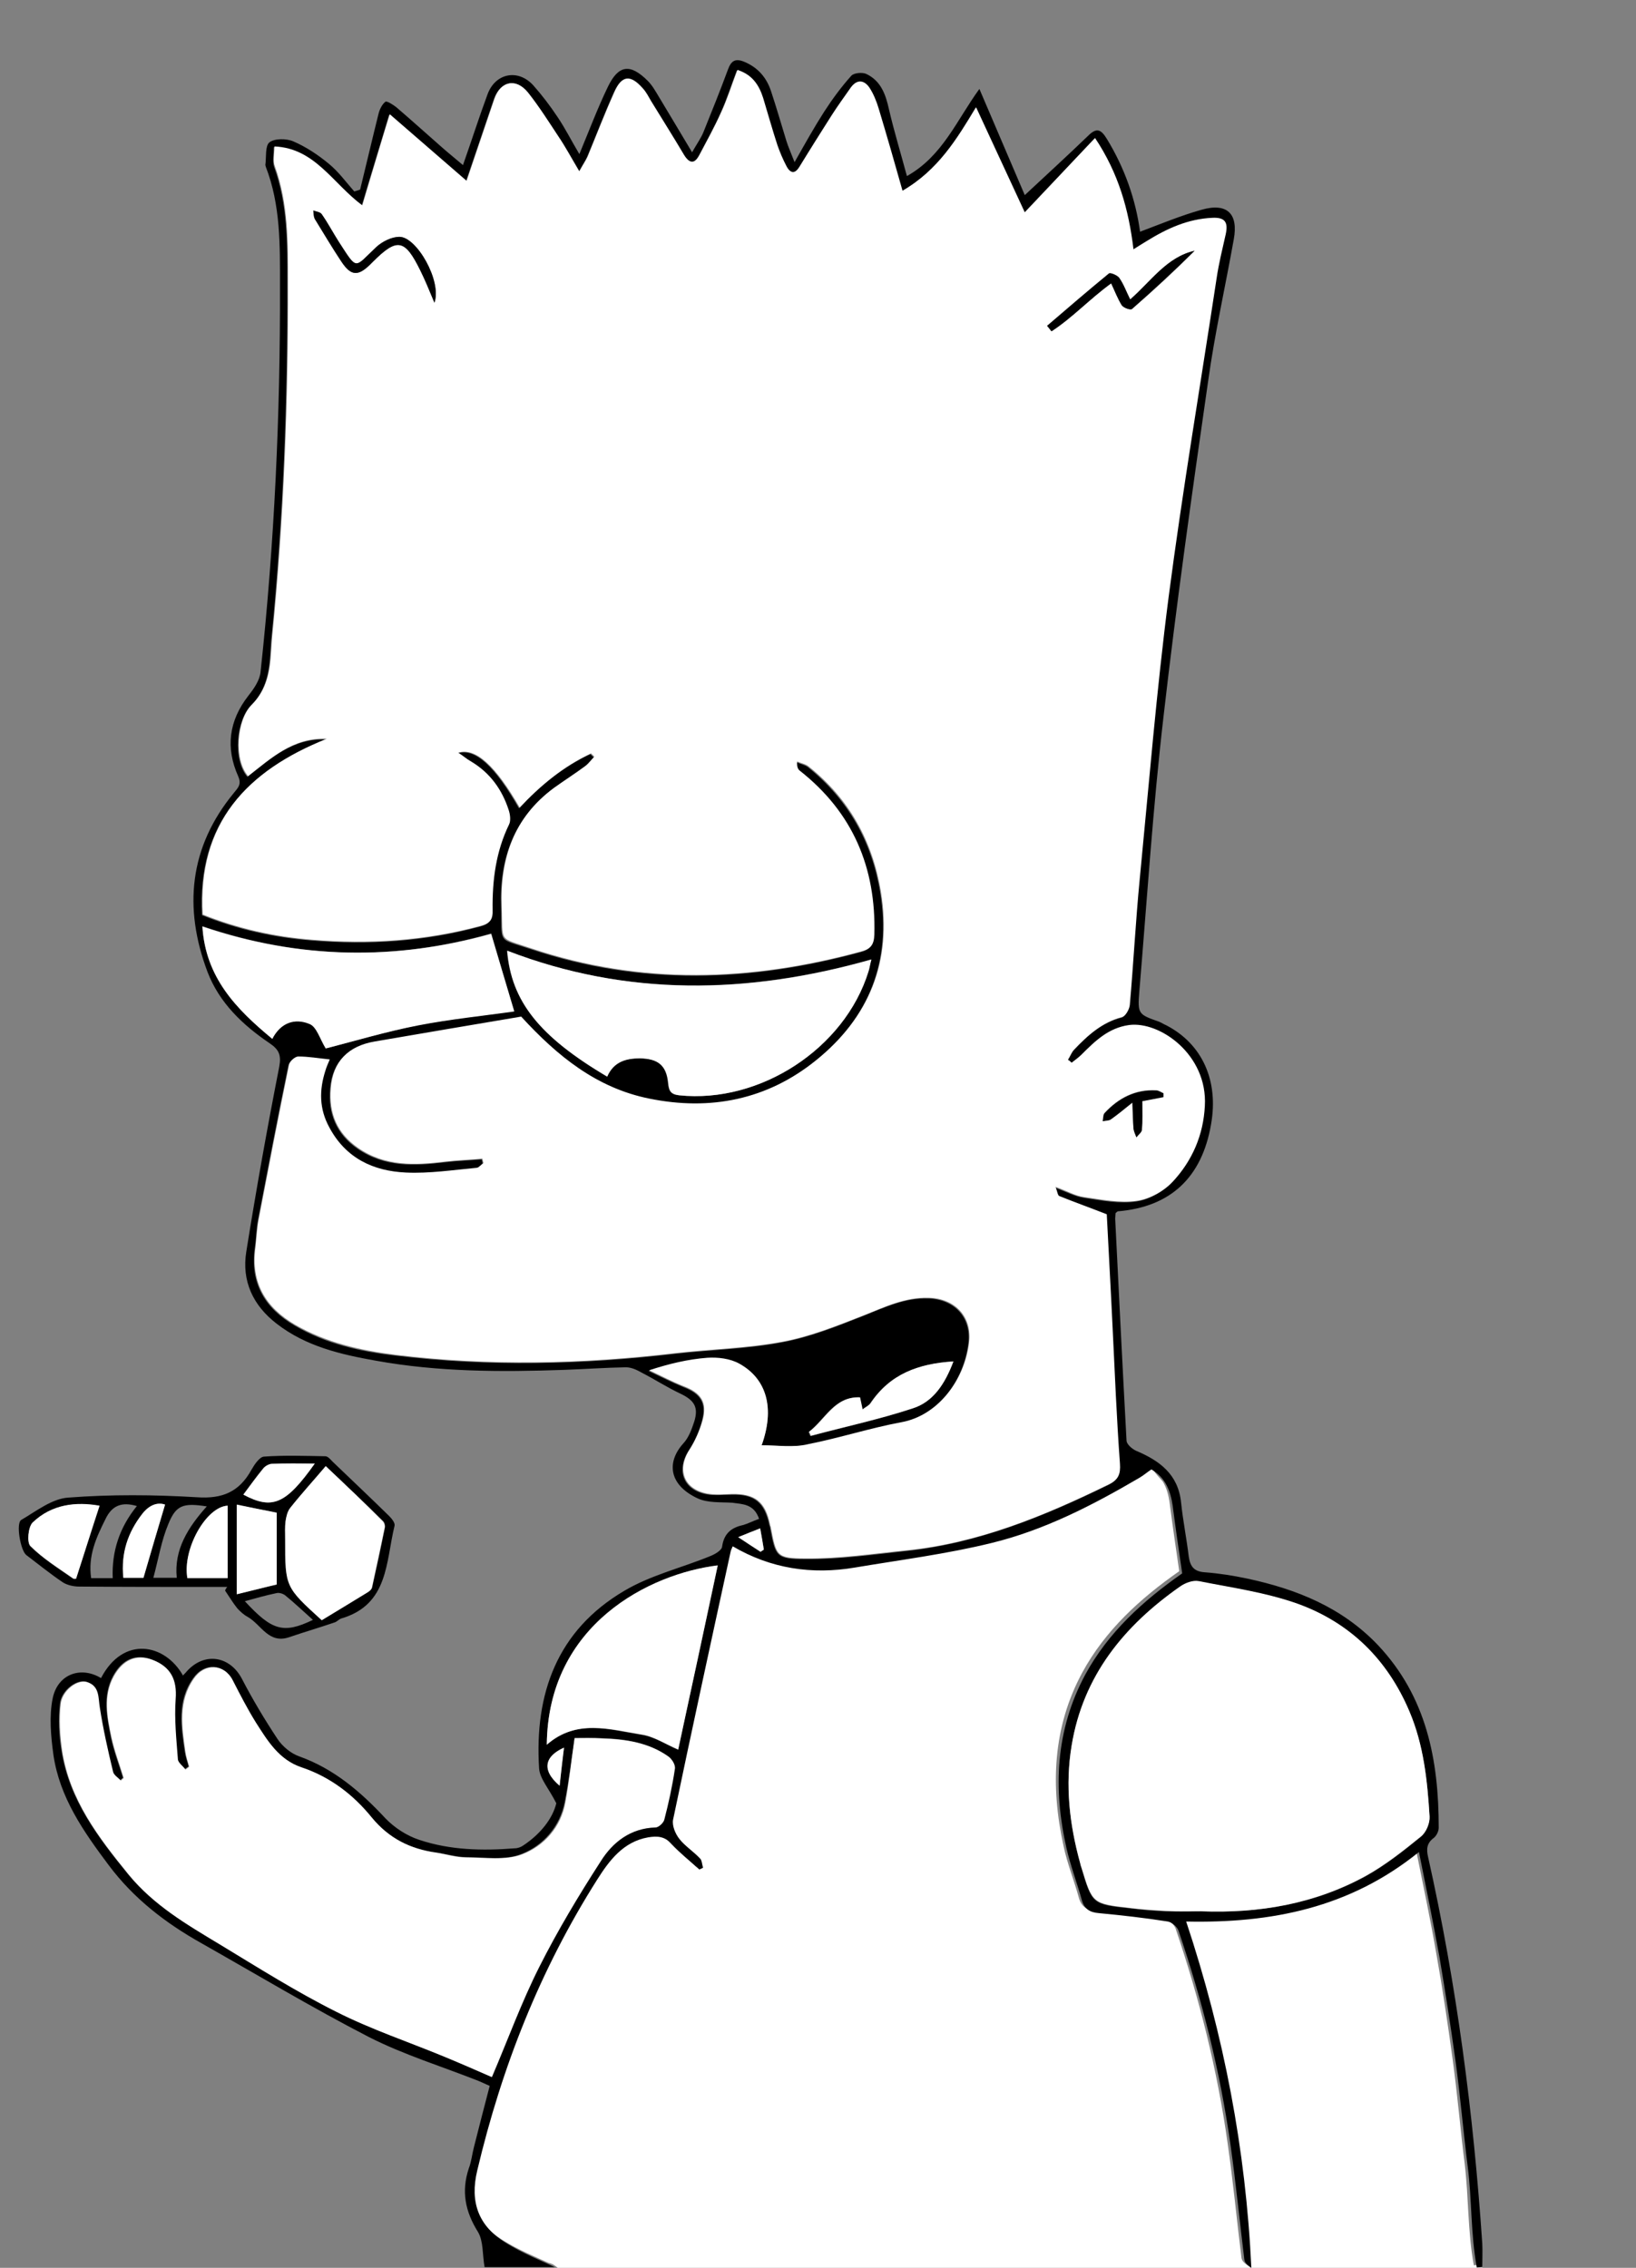 <?xml version="1.0" encoding="utf-8"?>
<!-- Generator: Adobe Illustrator 19.1.0, SVG Export Plug-In . SVG Version: 6.00 Build 0)  -->
<svg version="1.1" xmlns="http://www.w3.org/2000/svg" xmlns:xlink="http://www.w3.org/1999/xlink" x="0px" y="0px"
	 viewBox="0 0 447 619.5" style="enable-background:new 0 0 447 619.5;" xml:space="preserve">
<rect x="0" y="0" width="447" height="619.5" fill="#808080" stroke="none"/>
<style type="text/css">
	.st0{display:none;}
	.st1{display:inline;}
	.st2{fill:#FFFFFF;}
	.st3{display:none;fill:#FFFFFF;}
</style>
<g id="Layer_2" class="st0">
	<rect x="-0.8" y="0.8" class="st1" width="447" height="619.5"/>
</g>
<g id="Layer_1">
	<g>
		<path class="st2" d="M150.7,618.4c0.1,0,0.2,0.1,0.3,0.1h0c0.5,0.3,0.9,0.6,1.4,1h252.6c-0.1-8.4-0.7-16.7-2.2-24.9
			c0.5,5.9,1,11.8,1.4,17.7c0.1,2.1,0,4.3,0,6.4c-0.5,0-1,0.1-1.5,0.1c-1.7-9.1-1.4-18.5-2.5-27.7c-1.2-9.5-2-19.1-3.3-28.6
			c-1.3-9.5-2.7-19-4.4-28.5c-1.6-9.4-3.6-18.7-5.6-28.7c-18.9,15.2-40.4,19.5-63.6,19c10.3,31,16.4,62.3,17.8,94.6
			c-1.1-0.6-1.8-1.3-1.9-2.2c-1.3-10.5-2.3-21-3.8-31.4c-2.8-19.9-7.7-39.4-14.2-58.5c-0.4-1.1-1.8-2.3-2.9-2.5
			c-6.3-0.9-12.6-1.6-18.9-2.3c-2.4-0.2-3.9-1.1-4.6-3.5c-1.3-4.8-3.2-9.4-4.2-14.2c-3.6-16.3-3-32.4,5.1-47.4
			c6.3-11.6,15.9-20.3,26.5-27.7c-0.9-6.2-1.8-12.3-2.6-18.5c-0.3-2.2-0.8-4.2-1.9-6c-0.9-1-1.8-2-2.6-3.1c-0.4-0.3-0.8-0.6-1.3-0.9
			c-1.1,0.8-2.1,1.7-3.3,2.3c-12.8,7.4-26,14.2-40.4,17.8c-12.3,3-24.9,4.7-37.3,6.7c-11.7,2-22.9,0.3-33.4-5.8
			c-0.2,0.5-0.5,1-0.6,1.6c-5.3,24.4-10.6,48.7-15.7,73.1c-0.3,1.6,0.6,3.8,1.7,5.2c1.6,2,3.9,3.5,5.7,5.4c0.6,0.6,0.6,1.7,0.8,2.5
			c-0.3,0.2-0.7,0.3-1,0.5c-2.6-2.3-5.3-4.5-7.6-7c-1.9-2.1-4-2.2-6.4-1.8c-6.9,1.2-10.6,6.3-13.9,11.5
			c-15.6,24.5-26,51.2-32.8,79.5c-2.1,8.8,0.5,15.2,7.7,19.7c4.3,2.7,9,4.6,12.7,6.3C150.3,618.2,150.5,618.3,150.7,618.4z"/>
		<path d="M207.4,414.9c-1.7,0.6-3,1.3-4.4,1.7c-3.2,0.7-5.2,2.3-5.7,5.9c-0.1,1-2,2.1-3.3,2.6c-7.8,3.2-16.3,5.2-23.5,9.5
			c-18.3,10.8-24.5,28.1-23.2,48.5c0.2,2.8,2.7,5.5,4.7,9.5c-1,4.1-4.2,8.3-9,11.5c-0.7,0.5-1.6,0.8-2.4,0.8
			c-8.8,0.7-17.6,0.5-26-2.3c-3.4-1.1-6.8-3.3-9.3-5.9c-6.7-7.2-14-13.5-23.5-16.9c-2.3-0.8-4.6-2.7-6-4.8
			c-3.5-5.3-6.8-10.8-9.7-16.4c-3.3-6.3-10.3-7.4-15.1-2c-0.3,0.4-0.7,0.7-1,1.1c-4.9-8.7-16.3-11-22.4,0.7
			c-5.4-3.3-11.8-1.2-13.2,5.5c-1,4.9-0.5,10.4,0.2,15.5c1.7,11.6,8.2,20.9,15.1,30.1c6.8,9.1,15.5,15.8,25.3,21.3
			c15.2,8.6,30.2,17.6,45.7,25.6c9.6,4.9,20.1,8.1,30.2,12.1c0.9,0.4,1.8,0.8,2.9,1.3c-1.5,5.7-2.9,11.2-4.3,16.7
			c-0.5,1.9-0.7,4-1.4,5.8c-2.1,6.3-1,11.8,2.5,17.4c1.5,2.5,1.2,6.2,1.8,9.6c6.8,0,13.7,0,19.2,0c-3.8-1.8-8.9-3.8-13.5-6.7
			c-7.3-4.5-9.8-11-7.7-19.7c6.7-28.3,17.2-54.9,32.8-79.5c3.3-5.2,7.1-10.3,13.9-11.5c2.5-0.4,4.5-0.3,6.4,1.8
			c2.3,2.5,5.1,4.7,7.6,7c0.3-0.2,0.7-0.3,1-0.5c-0.3-0.9-0.3-2-0.8-2.5c-1.8-1.9-4.1-3.3-5.7-5.4c-1.1-1.4-2-3.6-1.7-5.2
			c5.1-24.4,10.4-48.8,15.7-73.1c0.1-0.6,0.4-1.1,0.6-1.6c10.4,6.1,21.6,7.8,33.4,5.8c12.5-2.1,25.1-3.7,37.3-6.7
			c14.4-3.5,27.6-10.3,40.4-17.8c1.2-0.7,2.2-1.6,3.3-2.3c3.8,2.2,5.2,5.8,5.8,9.9c0.8,6.1,1.7,12.3,2.6,18.5
			c-10.7,7.5-20.2,16.1-26.5,27.7c-8.1,15.1-8.8,31.1-5.1,47.4c1.1,4.8,2.9,9.5,4.2,14.2c0.7,2.4,2.2,3.3,4.6,3.5
			c6.3,0.6,12.6,1.3,18.9,2.3c1.1,0.2,2.5,1.4,2.9,2.5c6.5,19.1,11.4,38.5,14.2,58.5c1.5,10.5,2.5,21,3.8,31.4
			c0.1,0.8,0.9,1.6,1.9,2.2c-1.5-32.3-7.5-63.6-17.8-94.6c23.2,0.5,44.7-3.7,63.6-19c2,10,3.9,19.3,5.6,28.7
			c1.6,9.5,3.1,19,4.4,28.5c1.3,9.5,2.1,19.1,3.3,28.6c1.2,9.2,0.8,18.6,2.5,27.7c0.5,0,1-0.1,1.5-0.1c0-2.1,0.1-4.3,0-6.4
			c-2.4-35.6-7-70.8-14.8-105.6c-0.5-2.1-0.4-3.8,1.5-5.2c0.8-0.6,1.4-1.9,1.4-2.8c0-18.5-3.3-35.8-16.6-49.9
			c-9.8-10.3-22.2-15.3-35.8-18.2c-3.8-0.8-7.6-1.4-11.5-1.7c-3-0.2-4-1.6-4.4-4.3c-0.6-5-1.6-9.9-2.1-14.8
			c-0.8-7.7-5.9-11.4-12.3-14.1c-1.1-0.5-2.6-1.8-2.6-2.8c-1.1-20.2-2.1-40.4-3.1-60.6c0-0.5,0.1-1,0.1-1.5c0.2-0.2,0.4-0.4,0.6-0.5
			c14.4-1.2,23-9.2,25.5-23.8c2.1-11.9-2.4-21.9-12.2-27c-0.7-0.3-1.3-0.7-2-1c-5.7-2-5.9-2.1-5.4-8.3c2.1-25,3.7-50.1,6.6-75
			c3.5-30.6,7.8-61.2,12.2-91.7c1.8-13,4.7-25.8,7-38.7c1.3-7-1.8-10.1-8.8-8.1c-5.7,1.6-11.2,3.9-16.8,6
			c-1.2-8.8-4.2-17.4-9.1-25.4c-1.6-2.6-2.8-3.1-5.1-0.8c-5.6,5.4-11.3,10.6-17.3,16.2c-3.8-8.9-7.9-18.5-12.4-29
			c-6.2,8.5-10,18.3-19.8,23.8c-1.7-6.3-3.5-12.2-4.9-18.2c-0.9-4.1-2.2-7.8-6.2-9.7c-1.1-0.5-3.4-0.3-4.1,0.5
			c-2.7,3-5.2,6.4-7.4,9.8c-2.7,4.2-5.1,8.5-8.1,13.8c-1-2.6-1.7-4.1-2.2-5.7c-1.4-4.5-2.7-9.1-4.2-13.6c-1.2-3.7-3.5-6.5-7.3-8.1
			c-2.4-1-3.6-0.4-4.5,2.1c-2.1,5.7-4.4,11.4-6.7,17.1c-0.7,1.7-1.8,3.2-3.1,5.5c-3.3-5.5-6.2-10.4-9.1-15.2c-0.9-1.5-1.8-3.1-3-4.3
			c-4.8-4.8-8-4.4-10.9,1.6c-2.8,5.8-5.1,11.9-7.8,18.4c-2.2-3.7-3.9-7.1-6-10.2c-2-3-4.2-5.9-6.6-8.6c-4.2-4.6-10.4-3.3-12.5,2.5
			c-2.3,6.2-4.3,12.5-6.7,19.3c-2.1-1.8-4-3.3-5.8-4.9c-4.1-3.6-8.2-7.3-12.4-10.9c-0.9-0.7-2.6-1.8-3-1.5c-0.9,0.7-1.6,2.1-1.9,3.4
			c-1.7,6.8-3.3,13.7-5,20.6c-0.5,0.2-1,0.3-1.6,0.5c-2.3-2.6-4.3-5.4-7-7.6c-2.9-2.4-6.2-4.6-9.7-6.1c-1.9-0.8-5.1-0.8-6.5,0.3
			c-1.2,1-0.8,4.1-1.1,6.2c0,0.1,0.1,0.2,0.1,0.4c4.1,10.5,3.9,21.6,3.9,32.5c0.1,35.2-1.5,70.4-5.3,105.5c-0.2,2.3-1.8,4.6-3.3,6.5
			c-5.4,6.9-6.3,14.3-2.8,22.1c1,2.3-0.2,3.2-1.2,4.5c-12.2,14.8-13.8,31.4-7.2,48.9c3.2,8.4,9.6,14.5,17,19.5
			c2.5,1.7,3.2,3.2,2.6,6.4c-3.3,16.8-6.3,33.6-9,50.5c-1.3,8,1.8,14.7,8.3,19.7c8,6.2,17.5,8.4,27.1,10.1
			c17.1,3.1,34.3,3.1,51.5,2.5c5.6-0.2,11.2-0.6,16.8-0.7c1.5,0,3,0.7,4.4,1.5c3.5,1.8,6.9,4,10.5,5.7c3.8,1.8,5,3.7,3.8,7.6
			c-0.7,2.1-1.5,4.4-3,6c-4.6,5.1-4,11.3,3.9,15c2.8,1.3,6.3,1,9.5,1.2C202.9,410.9,206,410.8,207.4,414.9z M208.1,394.8
			c4.4,0,8.6,0.6,12.5-0.1c8.6-1.7,16.9-4.4,25.5-6c9.9-1.8,17.3-11.4,18.5-21.9c0.8-7-3.9-11.9-11-12.1c-6.5-0.2-12,2.5-17.8,4.8
			c-7.3,2.9-14.6,5.8-22.2,7.2c-9.5,1.8-19.3,2-29,3.1c-25.5,3-51.1,3.6-76.6,0.5c-9.5-1.1-19-3.2-27.5-8.2
			c-8.1-4.7-12.2-11.5-10.9-21.1c0.4-2.6,0.4-5.2,0.9-7.8c2.7-14.1,5.4-28.2,8.3-42.2c0.2-0.9,1.6-2.2,2.5-2.2
			c2.8,0,5.6,0.5,8.6,0.8c-0.4,1-0.8,2-1.2,3.1c-1.6,5.3-1.7,10.4,1.1,15.5c4.6,8.3,12,11.9,20.9,12.3c6.4,0.3,12.9-0.8,19.4-1.3
			c0.6-0.1,1.2-0.8,1.8-1.3c-0.1-0.4-0.2-0.8-0.3-1.2c-3.4,0.3-6.8,0.4-10.1,0.8c-8.3,1-16.4,1.4-23.8-3.7c-5.8-4-8.1-9.6-7.5-16.4
			c0.6-7.4,4.9-11.4,12-12.7c13.5-2.3,27-4.6,40-6.8c9.9,10.8,20.6,19.5,35,22.4c16.7,3.4,32.2,0.3,45.5-10.4
			c14.7-11.8,20.9-27.2,17.8-46.1c-2.3-13.9-8.7-25.3-19.7-34.2c-0.9-0.7-2.1-0.9-3.2-1.4c-0.1,1.4,0.2,2.1,0.7,2.5
			c14.5,11.4,20.9,26.5,20.4,44.8c-0.1,2.8-1,3.9-3.6,4.6c-30.1,8.2-60.1,9.2-90-0.8c-9.4-3.1-7.9-1.3-8.2-11.4
			c-0.5-13.1,3.4-24.4,14.3-32.5c2.8-2.1,5.8-4,8.6-6c0.9-0.7,1.6-1.6,2.4-2.5c-0.3-0.3-0.6-0.6-0.9-0.9
			c-7.5,3.5-13.8,8.7-19.5,14.8c-6.5-11.4-12-16.6-16.8-15c1.4,1,2.4,1.8,3.5,2.4c5.2,3.1,8.5,7.6,10.3,13.3
			c0.4,1.2,0.6,2.8,0.1,3.9c-3.6,7.4-4.6,15.3-4.5,23.3c0,2.6-0.6,3.7-3.2,4.4c-15.1,4.1-30.5,5.1-46.1,3.8
			c-10.2-0.8-20.2-3-29.9-6.9c-1.4-25,12.1-39.3,33.9-48c-9.2-0.4-15.2,5.3-21.5,10.2c-4-4.6-3.1-15.4,1-19.5
			c4.2-4.2,5-9.3,5.3-14.7c0.1-1.4,0.1-2.7,0.3-4.1c3.2-32.2,4.4-64.5,4.3-96.9c0-10.6,0.1-21.2-3.6-31.4c-0.5-1.5-0.1-3.4-0.1-5.4
			c11.1,0.5,15.9,10.1,24,16.1c2.6-8.8,5.1-16.8,7.5-24.9c6.7,5.8,13.6,11.8,21,18.2c2.8-8.2,5.2-15.3,7.6-22.4
			c1.7-5,5.9-5.9,9.2-1.7c3,3.8,5.6,7.9,8.3,12c1.9,2.8,3.5,5.8,5.7,9.5c1.1-2,1.8-3,2.3-4.1c2.5-5.9,4.7-11.8,7.3-17.6
			c2.1-4.6,4.4-4.8,7.8-0.9c0.9,1,1.5,2.3,2.2,3.4c3,4.9,6,9.8,9,14.7c1.6,2.6,3,2.4,4.3-0.1c2-3.8,4.2-7.7,5.9-11.6
			c1.7-3.7,2.9-7.6,4.4-11.5c4.2,1.3,5.9,4.2,7,7.6c1.4,4.3,2.6,8.6,3.9,12.9c0.7,2,1.6,3.9,2.5,5.8c1,2.1,2.3,2.1,3.6,0.1
			c3-4.7,5.9-9.5,8.9-14.2c1.6-2.5,3.4-4.9,5.1-7.4c1.7-2.4,3.7-2,5.1,0.1c1.2,1.7,1.9,3.7,2.5,5.7c2.2,7.3,4.2,14.7,6.5,22.4
			c9.8-5.7,14.9-14.1,20.1-22.8c4.6,9.9,8.9,19.2,13.3,28.7c6.7-7.1,12.8-13.5,19.2-20.3c6.4,9.5,9.2,19.5,10.5,30.4
			c1.6-1,2.6-1.6,3.7-2.3c5.5-3.4,11.2-6,17.8-6.3c3.5-0.2,4.4,1.3,3.7,4.5c-0.9,4-1.9,8-2.5,12.1c-4.5,29-9.4,57.9-13.1,87
			c-3.3,25.6-5.4,51.4-7.9,77.1c-1.1,11.4-1.7,22.9-2.7,34.3c-0.1,1.2-1.1,3-2.1,3.3c-5.5,1.4-9.4,5-13.1,8.9
			c-0.7,0.8-1.1,1.9-1.7,2.8c0.3,0.3,0.6,0.6,1,0.8c0.9-0.7,1.8-1.4,2.7-2.2c3.7-3.7,7.4-7.3,13-8.1c8.5-1.1,21.5,8.1,20.7,22.1
			c-0.5,7.9-3.4,14.9-8.7,20.6c-2.4,2.6-6.3,4.8-9.8,5.3c-4.7,0.7-9.7-0.3-14.4-1c-2.5-0.4-4.9-1.7-7.9-2.8c0.5,1.3,0.6,2.3,1,2.5
			c4.2,1.7,8.4,3.3,13,5c0.5,9.9,1,20.5,1.6,31.1c0.6,12.3,1.2,24.7,2,37c0.2,2.9-0.4,4.4-3.1,5.7c-17.6,8.6-35.5,15.9-55.2,18
			c-9.2,1-18.4,2.3-27.5,2.2c-8.1,0-8.1-0.8-9.6-8.6c0-0.2-0.1-0.5-0.2-0.7c-1.3-6.2-4.1-8.5-10.4-8.3c-2.2,0-4.5,0.3-6.7-0.1
			c-6.5-1.2-8.4-6.6-4.9-12c1.6-2.4,2.9-5.3,3.6-8.1c1.3-4.9-0.4-7.4-5.1-9.2c-3.2-1.3-6.3-2.9-9.5-4.4c5.5-1.8,10.6-3,15.8-3.4
			c2.9-0.2,6.3,0.3,8.8,1.6C209.6,376.7,211.7,384.8,208.1,394.8z M157,474.8c2.3,0,4.8-0.1,7.3,0c6.4,0.2,12.7,1.1,18.1,4.9
			c1,0.7,2,2.4,1.8,3.4c-0.7,4.7-1.7,9.3-2.9,13.9c-0.2,0.9-1.6,2.1-2.4,2.1c-6.8,0.2-11.7,4.1-15,9.3c-5.9,9.3-11.7,18.8-16.7,28.7
			c-4.9,9.6-8.6,19.9-13,30.2c-4.2-1.8-8.5-3.7-12.8-5.5c-9.9-4.1-20.1-7.5-29.6-12.3c-11-5.5-21.5-12.1-32-18.5
			c-8.9-5.4-17.9-10.6-24.8-19c-8.3-10.2-16.1-20.4-18.2-33.8c-0.7-4.2-0.9-8.7-0.4-12.9c0.4-3.6,4.6-6.7,7.2-5.9
			c3.4,1.1,3,4.3,3.5,7.1c1,5.9,2.3,11.7,3.6,17.4c0.2,0.9,1.4,1.6,2.1,2.4c0.3-0.2,0.5-0.5,0.8-0.7c-1.1-3.6-2.5-7.2-3.3-11
			c-1.1-5.6-2.3-11.4,0.6-16.8c2.5-4.6,6.2-6.1,10.5-4.5c5.1,1.9,6.8,5.6,6.4,10.7c-0.4,5.4,0.2,10.9,0.6,16.4
			c0.1,1,1.4,1.9,2.1,2.9c0.3-0.3,0.7-0.5,1-0.8c-0.3-1.3-0.8-2.6-1-3.9c-1-6.9-2.2-13.9,2.3-20.2c3-4.3,8.3-4,10.6,0.5
			c2,3.9,3.9,7.8,6.3,11.5c3.2,5,6.3,10.2,12.5,12.3c7.8,2.6,14.1,7.5,19.2,13.7c4.7,5.7,10.5,8.6,17.6,9.6c2.7,0.4,5.4,1.2,8.1,1.3
			c5.2,0,11,1,15.5-0.9c5.8-2.3,10.4-7.4,11.7-14.2C155.4,486.7,156.1,481,157,474.8z M328.2,522.1c-3.2,0-6.5,0.1-9.7,0
			c-3.2-0.1-6.5-0.4-9.7-0.8c-10.4-1.1-10.4-1.2-13.3-11c-0.1-0.5-0.2-1-0.4-1.4c-2.9-10.5-4.1-21.2-2.3-32
			c3.2-19,14.4-32.6,29.6-43.4c1.4-1,3.5-1.8,5.1-1.5c9.1,1.8,18.4,3.1,27.1,6.2c14.3,5.1,24.4,15.2,30.5,29.4
			c3.9,9.2,4.9,18.9,5.5,28.7c0.1,1.8-1,4.2-2.3,5.4c-4.8,3.9-9.7,7.8-15.1,10.8C359.3,520.1,344.1,522.7,328.2,522.1z M165.9,294.1
			c-18.5-11-26.2-20.6-27.4-34.4c32.7,12.6,65.8,11.9,99.5,2.4c-0.3,1.5-0.5,2.4-0.8,3.3c-6.5,21-29.6,36.1-51.7,33.8
			c-2.2-0.2-2.8-1.1-3-3.3c-0.4-4.9-2.7-6.7-7.7-6.8C171,289.1,167.7,289.9,165.9,294.1z M89,286.4c-1.6-2.6-2.5-6-4.5-6.8
			c-3.8-1.6-7.8-0.4-10.1,4.1c-10-8.1-18.3-16.7-19.1-30.7c26.6,9.1,52.9,9.4,78.9,2c2.1,7.1,4.1,13.9,6.3,21.2
			c-8.5,1.2-17.4,2.1-26.2,3.8C105.5,281.8,96.9,284.4,89,286.4z M149.4,476.6c0.3-33,28.2-46.8,46.7-48.9
			c-3.6,17-7.3,33.7-10.8,50.3c-3.4-1.5-6.6-3.6-10-4.1C166.6,472.5,157.5,469.5,149.4,476.6z M260.5,371.9
			c-2.4,6.2-5.6,11.1-11.3,12.9c-9.1,3-18.5,5-27.8,7.5c-0.2-0.4-0.3-0.8-0.5-1.1c4.5-3.4,7-9.8,13.9-9.4c0.3,1.4,0.5,2.4,0.7,3.3
			c0.8-0.6,1.7-1,2.2-1.7C243.2,375.4,250.9,372.5,260.5,371.9z M152.9,487.8c-5.2-4.5-3.7-8.2,1.2-10.4
			C153.6,480.8,153.3,484.1,152.9,487.8z M208.7,423.3c-0.3,0.2-0.6,0.4-0.9,0.6c-1.9-1.2-3.8-2.5-6.1-4c2.4-1,4-1.6,6-2.4
			C208.1,419.6,208.4,421.5,208.7,423.3z"/>
		<path d="M61.5,434.5c1.1,1.6,2.1,3.3,3.3,4.8c0.8,0.9,1.8,1.8,2.9,2.4c3.7,2.1,5.7,7.5,11.4,5.5c4.1-1.4,8.2-2.6,12.3-4
			c0.7-0.2,1.2-0.9,1.9-1.1c12.9-3.8,12.1-15.5,14.5-25.3c0.2-0.8-0.8-2-1.5-2.7c-5.1-5-10.3-9.9-15.4-14.8c-0.6-0.6-1.3-1.5-2-1.5
			c-5.6-0.1-11.3-0.3-16.8,0.1c-1.2,0.1-2.6,2.2-3.4,3.6c-3.3,6-7.9,8-14.9,7.5c-11.7-0.7-23.5-0.8-35.2,0.1
			c-4.4,0.3-8.7,3.7-12.8,6.1c-1.5,0.9-0.2,8.4,1.4,9.6c3.3,2.5,6.5,5.1,9.9,7.4c1.2,0.8,3,1.2,4.5,1.2c12.1,0.1,24.2,0.1,36.4,0.1
			c1.4,0,2.7,0,4.1,0C61.8,433.8,61.6,434.2,61.5,434.5z M89,400.5c5.3,5.1,10.6,10,15.7,15c0.4,0.4,0.6,1.2,0.5,1.7
			c-1.1,5.5-2.3,11-3.5,16.4c-0.1,0.5-0.7,1-1.2,1.3c-4.2,2.6-8.4,5.1-12.5,7.6c-10-9.2-10-9.2-10-22.1c0-1.6-0.2-3.3,0.1-4.9
			c0.2-1.3,0.5-2.7,1.3-3.7C82.4,408.1,85.6,404.5,89,400.5z M20.8,431.2c0.3,0-0.5,0.3-0.9,0c-4-2.8-8.2-5.4-11.6-8.8
			c-1-1-0.6-5.2,0.6-6.4c5.3-5.1,11.9-5.8,18.3-4.6C25.1,417.7,23,424.1,20.8,431.2z M64.7,435.5c0-8.4,0-16.3,0-24.4
			c3.8,0.7,7.3,1.4,10.9,2.2c0,6.6,0,12.9,0,19.6C72,433.6,68.5,434.5,64.7,435.5z M51.2,431.1c-1.4-7.9,5.1-19.5,11-19.8
			c0,3.2,0,6.5,0,9.7c0,3.3,0,6.7,0,10.1C58.4,431.1,54.9,431.1,51.2,431.1z M86,399.8c-7.9,11.2-11.6,12.7-19.5,8.4
			c1.8-2.4,3.5-4.8,5.4-7.1c0.6-0.7,1.6-1.2,2.4-1.3C78,399.7,81.7,399.8,86,399.8z M39.2,431c-1.4,0-3.4,0-5.5,0
			c-0.6-6.7,1.3-12.4,5.2-17.5c1.9-2.4,4.1-3.2,6.2-2.5C43.1,417.7,41.2,424.1,39.2,431z M56.5,411.5c-5.1,5.7-9,11.8-8.2,19.5
			c-2.2,0-3.8,0-6.4,0c1.4-5.2,2.2-10.2,4.1-14.7C48.1,411.1,50.1,410.5,56.5,411.5z M24.9,431.1C24,425,26.3,420,28.8,415
			c1.8-3.8,4.5-4.8,8.6-3.6c-4.7,5.8-6.9,12.3-6.6,19.7C28.8,431.1,27.1,431.1,24.9,431.1z M66.9,437.4c2.9-0.8,5.7-1.6,8.6-2.2
			c0.7-0.2,1.7,0.1,2.3,0.5c2.6,2.1,5,4.4,7.7,6.8C77.4,446.4,74.3,445.4,66.9,437.4z"/>
		<path class="st2" d="M208.1,394.8c3.6-10,1.5-18.1-6.1-22.3c-2.5-1.4-5.9-1.8-8.8-1.6c-5.2,0.4-10.3,1.6-15.8,3.4
			c3.2,1.5,6.2,3.1,9.5,4.4c4.7,1.8,6.4,4.4,5.1,9.2c-0.8,2.8-2,5.6-3.6,8.1c-3.5,5.4-1.6,10.8,4.9,12c2.2,0.4,4.5,0.2,6.7,0.1
			c6.3-0.1,9.1,2.1,10.4,8.3c0,0.2,0.1,0.5,0.2,0.7c1.5,7.9,1.5,8.6,9.6,8.6c9.2,0.1,18.4-1.3,27.5-2.2c19.7-2,37.6-9.4,55.2-18
			c2.7-1.3,3.3-2.8,3.1-5.7c-0.9-12.3-1.4-24.7-2-37c-0.5-10.6-1.1-21.2-1.6-31.1c-4.6-1.8-8.8-3.3-13-5c-0.4-0.2-0.5-1.2-1-2.5
			c3.1,1.1,5.4,2.5,7.9,2.8c4.8,0.7,9.8,1.7,14.4,1c3.5-0.5,7.4-2.7,9.8-5.3c5.3-5.7,8.3-12.7,8.7-20.6c0.8-14-12.3-23.2-20.7-22.1
			c-5.7,0.8-9.3,4.4-13,8.1c-0.8,0.8-1.8,1.5-2.7,2.2c-0.3-0.3-0.6-0.6-1-0.8c0.6-0.9,1-2.1,1.7-2.8c3.7-3.9,7.7-7.5,13.1-8.9
			c0.9-0.2,2-2.1,2.1-3.3c1-11.4,1.6-22.9,2.7-34.3c2.5-25.7,4.6-51.5,7.9-77.1c3.8-29.1,8.7-58,13.1-87c0.6-4.1,1.6-8.1,2.5-12.1
			c0.7-3.2-0.1-4.7-3.7-4.5c-6.6,0.3-12.3,2.9-17.8,6.3c-1,0.6-2.1,1.3-3.7,2.3c-1.3-10.9-4.1-20.8-10.5-30.4
			c-6.4,6.8-12.5,13.2-19.2,20.3c-4.4-9.5-8.7-18.8-13.3-28.7c-5.2,8.6-10.3,17.1-20.1,22.8c-2.2-7.8-4.3-15.1-6.5-22.4
			c-0.6-2-1.4-4-2.5-5.7c-1.4-2.1-3.4-2.5-5.1-0.1c-1.7,2.4-3.5,4.9-5.1,7.4c-3,4.7-6,9.4-8.9,14.2c-1.2,2-2.5,2-3.6-0.1
			c-1-1.9-1.8-3.8-2.5-5.8c-1.4-4.3-2.6-8.6-3.9-12.9c-1.1-3.4-2.9-6.3-7-7.6c-1.5,3.9-2.7,7.8-4.4,11.5c-1.8,4-3.9,7.8-5.9,11.6
			c-1.3,2.5-2.7,2.7-4.3,0.1c-2.9-4.9-6-9.8-9-14.7c-0.7-1.2-1.3-2.4-2.2-3.4c-3.4-3.9-5.8-3.7-7.8,0.9c-2.6,5.8-4.9,11.7-7.3,17.6
			c-0.5,1.1-1.2,2.1-2.3,4.1c-2.2-3.7-3.8-6.7-5.7-9.5c-2.7-4.1-5.3-8.2-8.3-12c-3.3-4.1-7.5-3.2-9.2,1.7
			c-2.4,7.1-4.8,14.1-7.6,22.4c-7.4-6.4-14.3-12.4-21-18.2c-2.5,8.1-4.9,16.2-7.5,24.9c-8.1-6-12.9-15.6-24-16.1
			c0,2-0.5,3.9,0.1,5.4c3.7,10.2,3.6,20.9,3.6,31.4c0.1,32.4-1.1,64.7-4.3,96.9c-0.1,1.4-0.2,2.7-0.3,4.1
			c-0.3,5.4-1.1,10.5-5.3,14.7c-4.1,4.1-5,14.9-1,19.5c6.3-4.9,12.3-10.6,21.5-10.2c-21.8,8.7-35.3,23-33.9,48
			c9.7,3.9,19.7,6.1,29.9,6.9c15.5,1.3,30.9,0.3,46.1-3.8c2.6-0.7,3.3-1.8,3.2-4.4c-0.1-8.1,0.9-15.9,4.5-23.3
			c0.5-1,0.3-2.7-0.1-3.9c-1.8-5.6-5.1-10.2-10.3-13.3c-1.1-0.6-2.1-1.5-3.5-2.4c4.8-1.5,10.3,3.7,16.8,15
			c5.7-6.1,12-11.3,19.5-14.8c0.3,0.3,0.6,0.6,0.9,0.9c-0.8,0.8-1.5,1.8-2.4,2.5c-2.8,2.1-5.8,4-8.6,6c-11,8.1-14.8,19.3-14.3,32.5
			c0.4,10-1.2,8.2,8.2,11.4c29.9,10,59.9,9,90,0.8c2.6-0.7,3.5-1.8,3.6-4.6c0.5-18.3-5.9-33.4-20.4-44.8c-0.5-0.4-0.8-1.1-0.7-2.5
			c1.1,0.5,2.4,0.7,3.2,1.4c11,8.8,17.4,20.3,19.7,34.2c3.1,18.9-3.1,34.3-17.8,46.1c-13.3,10.7-28.8,13.8-45.5,10.4
			c-14.4-2.9-25.1-11.6-35-22.4c-13.1,2.2-26.6,4.5-40,6.8c-7.1,1.2-11.4,5.3-12,12.7c-0.6,6.9,1.7,12.4,7.5,16.4
			c7.4,5.1,15.5,4.7,23.8,3.7c3.4-0.4,6.8-0.5,10.1-0.8c0.1,0.4,0.2,0.8,0.3,1.2c-0.6,0.4-1.2,1.2-1.8,1.3c-6.5,0.6-13,1.6-19.4,1.3
			c-8.9-0.4-16.4-3.9-20.9-12.3c-2.8-5.1-2.8-10.2-1.1-15.5c0.3-1.1,0.8-2.1,1.2-3.1c-3-0.3-5.8-0.8-8.6-0.8c-0.9,0-2.3,1.3-2.5,2.2
			c-2.9,14.1-5.6,28.1-8.3,42.2c-0.5,2.6-0.6,5.2-0.9,7.8c-1.3,9.6,2.8,16.4,10.9,21.1c8.5,4.9,17.9,7,27.5,8.2
			c25.5,3.1,51.1,2.5,76.6-0.5c9.6-1.1,19.5-1.3,29-3.1c7.6-1.4,15-4.4,22.2-7.2c5.8-2.3,11.3-5,17.8-4.8c7.1,0.2,11.8,5.1,11,12.1
			c-1.2,10.5-8.6,20.1-18.5,21.9c-8.6,1.6-16.9,4.3-25.5,6C216.7,395.5,212.5,394.8,208.1,394.8z M303.6,77.4
			c-6,4.3-10.6,9.4-16.3,13.1c-0.4-0.5-0.8-1-1.2-1.5c5.6-4.8,11.2-9.7,16.9-14.3c0.4-0.3,2.3,0.5,2.8,1.2c1.2,1.7,1.9,3.7,3,5.9
			c5.8-5,10.1-11.6,17.6-13.3c-5.5,5.6-11.2,10.8-17.1,15.9c-0.4,0.3-2.3-0.3-2.8-1C305.4,81.7,304.7,79.6,303.6,77.4z M118.7,82.7
			c-1.5-3.6-2.6-6.3-3.9-8.9c-4.2-8.6-6.3-8.9-12.9-2.3c-0.3,0.3-0.5,0.5-0.8,0.8c-3.3,3.2-5.2,3.1-7.8-0.8
			c-2.6-3.8-4.9-7.8-7.3-11.7c-0.4-0.6-0.3-1.5-0.4-2.3c0.8,0.3,1.9,0.4,2.3,1c1.7,2.5,3.1,5.1,4.7,7.6c5.2,8,4.1,7.1,10.3,1.3
			c1.6-1.5,4.1-2.7,6.2-2.7C113.8,64.6,120.8,76.8,118.7,82.7z M312.1,300.8c0,2.9,0.1,5.3-0.1,7.7c-0.1,0.8-1,1.4-1.5,2.1
			c-0.3-0.8-0.7-1.6-0.8-2.4c-0.2-2-0.2-4-0.3-7.1c-2.6,2.1-4.2,3.4-5.9,4.6c-0.6,0.4-1.5,0.4-2.2,0.5c0.1-0.7,0-1.7,0.5-2.2
			c3.8-4.1,8.4-6.5,14.1-6.2c0.7,0,1.4,0.5,2,0.8c0,0.3,0,0.6,0,1C315.8,300,313.7,300.4,312.1,300.8z"/>
		<path class="st2" d="M157,474.8c-0.9,6.2-1.5,11.9-2.5,17.5c-1.2,6.8-5.8,11.9-11.7,14.2c-4.6,1.8-10.3,0.9-15.5,0.9
			c-2.7,0-5.4-0.9-8.1-1.3c-7.1-1-12.9-3.9-17.6-9.6c-5.1-6.3-11.4-11.1-19.2-13.7c-6.2-2.1-9.3-7.3-12.5-12.3
			c-2.3-3.7-4.3-7.6-6.3-11.5c-2.3-4.5-7.6-4.8-10.6-0.5c-4.4,6.3-3.3,13.3-2.3,20.2c0.2,1.3,0.6,2.6,1,3.9c-0.3,0.3-0.7,0.5-1,0.8
			c-0.7-1-2.1-1.9-2.1-2.9c-0.4-5.4-1-10.9-0.6-16.4c0.4-5.2-1.3-8.8-6.4-10.7c-4.3-1.6-8,0-10.5,4.5c-3,5.5-1.8,11.2-0.6,16.8
			c0.8,3.7,2.2,7.3,3.3,11c-0.3,0.2-0.5,0.5-0.8,0.7c-0.7-0.8-1.9-1.5-2.1-2.4c-1.4-5.8-2.7-11.6-3.6-17.4c-0.5-2.8,0-6-3.5-7.1
			c-2.6-0.8-6.7,2.2-7.2,5.9c-0.5,4.2-0.2,8.7,0.4,12.9c2.1,13.4,9.9,23.6,18.2,33.8c6.9,8.4,15.8,13.6,24.8,19
			c10.6,6.4,21,13,32,18.5c9.5,4.8,19.7,8.2,29.6,12.3c4.4,1.8,8.7,3.7,12.8,5.5c4.4-10.3,8.1-20.5,13-30.2
			c5-9.9,10.7-19.4,16.7-28.7c3.3-5.3,8.2-9.1,15-9.3c0.9,0,2.2-1.3,2.4-2.1c1.2-4.6,2.2-9.2,2.9-13.9c0.2-1.1-0.8-2.7-1.8-3.4
			c-5.4-3.8-11.7-4.7-18.1-4.9C161.8,474.7,159.3,474.8,157,474.8z"/>
		<path class="st2" d="M328.2,522.1c15.8,0.6,31-2,45-9.7c5.4-3,10.3-6.9,15.1-10.8c1.4-1.1,2.4-3.6,2.3-5.4
			c-0.6-9.8-1.6-19.5-5.5-28.7c-6-14.2-16.2-24.2-30.5-29.4c-8.7-3.1-18-4.4-27.1-6.2c-1.6-0.3-3.7,0.5-5.1,1.5
			c-15.3,10.7-26.5,24.4-29.6,43.4c-1.8,10.8-0.6,21.5,2.3,32c0.1,0.5,0.2,1,0.4,1.4c3,9.8,3,9.8,13.3,11c3.2,0.4,6.4,0.6,9.7,0.8
			C321.7,522.2,325,522.1,328.2,522.1z"/>
		<path class="st2" d="M165.9,294.1c1.8-4.1,5.2-5,9-5c4.9,0.1,7.2,1.9,7.7,6.8c0.2,2.1,0.7,3,3,3.3c22.1,2.3,45.2-12.8,51.7-33.8
			c0.3-0.9,0.4-1.9,0.8-3.3c-33.7,9.6-66.8,10.2-99.5-2.4C139.7,273.5,147.3,283.1,165.9,294.1z"/>
		<path class="st2" d="M89,286.4c7.8-2,16.5-4.6,25.3-6.3c8.8-1.7,17.7-2.6,26.2-3.8c-2.2-7.3-4.2-14.2-6.3-21.2
			c-26.1,7.3-52.3,7-78.9-2c0.9,13.9,9.2,22.5,19.1,30.7c2.3-4.5,6.2-5.7,10.1-4.1C86.5,280.4,87.4,283.8,89,286.4z"/>
		<path class="st2" d="M149.4,476.6c8.1-7.1,17.2-4.2,25.9-2.8c3.4,0.5,6.6,2.7,10,4.1c3.6-16.6,7.2-33.3,10.8-50.3
			C177.6,429.9,149.7,443.7,149.4,476.6z"/>
		<path class="st2" d="M260.5,371.9c-9.7,0.6-17.4,3.5-22.6,11.4c-0.5,0.7-1.5,1.1-2.2,1.7c-0.2-1-0.4-1.9-0.7-3.3
			c-6.9-0.3-9.4,6-13.9,9.4c0.2,0.4,0.3,0.8,0.5,1.1c9.3-2.5,18.7-4.5,27.8-7.5C254.9,383,258.2,378.1,260.5,371.9z"/>
		<path class="st2" d="M152.9,487.8c0.4-3.7,0.8-7,1.2-10.4C149.1,479.6,147.6,483.3,152.9,487.8z"/>
		<path class="st2" d="M208.7,423.3c-0.3-1.8-0.6-3.7-1-5.8c-2,0.8-3.6,1.4-6,2.4c2.3,1.5,4.2,2.8,6.1,4
			C208.1,423.7,208.4,423.5,208.7,423.3z"/>
		<path class="st2" d="M89,400.5c-3.4,4-6.7,7.6-9.7,11.4c-0.8,1-1.1,2.4-1.3,3.7c-0.2,1.6-0.1,3.2-0.1,4.9c0,13,0,13,10,22.1
			c4.1-2.5,8.3-5,12.5-7.6c0.5-0.3,1.1-0.8,1.2-1.3c1.2-5.5,2.4-11,3.5-16.4c0.1-0.5-0.1-1.3-0.5-1.7
			C99.6,410.5,94.4,405.6,89,400.5z"/>
		<path class="st2" d="M20.8,431.2c2.3-7,4.3-13.5,6.4-19.9c-6.3-1.1-13-0.5-18.3,4.6c-1.2,1.2-1.6,5.4-0.6,6.4
			c3.4,3.4,7.6,6,11.6,8.8C20.2,431.4,21,431.2,20.8,431.2z"/>
		<path class="st2" d="M64.7,435.5c3.8-0.9,7.3-1.8,10.9-2.7c0-6.6,0-13,0-19.6c-3.6-0.7-7.2-1.4-10.9-2.2
			C64.7,419.2,64.7,427.1,64.7,435.5z"/>
		<path class="st2" d="M51.2,431.1c3.7,0,7.2,0,11,0c0-3.5,0-6.8,0-10.1c0-3.2,0-6.5,0-9.7C56.3,411.6,49.8,423.2,51.2,431.1z"/>
		<path class="st2" d="M86,399.8c-4.3,0-8-0.1-11.7,0.1c-0.8,0-1.9,0.6-2.4,1.3c-1.9,2.3-3.6,4.7-5.4,7.1
			C74.4,412.5,78.1,410.9,86,399.8z"/>
		<path class="st2" d="M39.2,431c2-6.9,3.9-13.3,5.9-20c-2.1-0.7-4.3,0.1-6.2,2.5c-4,5.1-5.9,10.8-5.2,17.5
			C35.8,431,37.8,431,39.2,431z"/>
		<path class="st3" d="M56.5,411.5c-6.5-1-8.5-0.4-10.6,4.8c-1.8,4.5-2.7,9.5-4.1,14.7c2.6,0,4.3,0,6.4,0
			C47.5,423.2,51.5,417.2,56.5,411.5z"/>
		<path class="st3" d="M24.9,431.1c2.2,0,3.9,0,5.9,0c-0.2-7.4,1.9-13.9,6.6-19.7c-4.1-1.2-6.8-0.2-8.6,3.6
			C26.3,420,24,425,24.9,431.1z"/>
		<path class="st3" d="M66.9,437.4c7.3,7.9,10.5,8.9,18.6,5.2c-2.7-2.4-5.2-4.7-7.7-6.8c-0.6-0.5-1.6-0.7-2.3-0.5
			C72.7,435.9,69.9,436.7,66.9,437.4z"/>
		<path d="M303.6,77.4c1,2.2,1.8,4.2,2.9,6c0.5,0.7,2.4,1.4,2.8,1c5.8-5.1,11.5-10.4,17.1-15.9c-7.6,1.7-11.9,8.3-17.6,13.3
			c-1.1-2.2-1.8-4.2-3-5.9c-0.5-0.7-2.4-1.5-2.8-1.2c-5.7,4.7-11.3,9.5-16.9,14.3c0.4,0.5,0.8,1,1.2,1.5
			C293,86.8,297.7,81.7,303.6,77.4z"/>
		<path d="M118.7,82.7c2.1-5.9-4.9-18.1-9.6-18c-2.1,0-4.6,1.3-6.2,2.7c-6.2,5.8-5.1,6.7-10.3-1.3c-1.6-2.5-3-5.2-4.7-7.6
			c-0.4-0.6-1.5-0.7-2.3-1c0.1,0.8,0.1,1.6,0.4,2.3c2.4,3.9,4.8,7.9,7.3,11.7c2.6,3.9,4.5,4,7.8,0.8c0.3-0.3,0.5-0.5,0.8-0.8
			c6.6-6.6,8.7-6.2,12.9,2.3C116.1,76.4,117.2,79.1,118.7,82.7z"/>
		<path d="M312.1,300.8c1.7-0.3,3.8-0.7,5.8-1.1c0-0.3,0-0.6,0-1c-0.7-0.3-1.4-0.8-2-0.8c-5.7-0.3-10.3,2.1-14.1,6.2
			c-0.4,0.5-0.3,1.5-0.5,2.2c0.7-0.2,1.6-0.1,2.2-0.5c1.7-1.2,3.3-2.5,5.9-4.6c0.1,3.1,0.2,5.1,0.3,7.1c0.1,0.8,0.5,1.6,0.8,2.4
			c0.5-0.7,1.5-1.4,1.5-2.1C312.2,306.1,312.1,303.6,312.1,300.8z"/>
	</g>
</g>
</svg>
